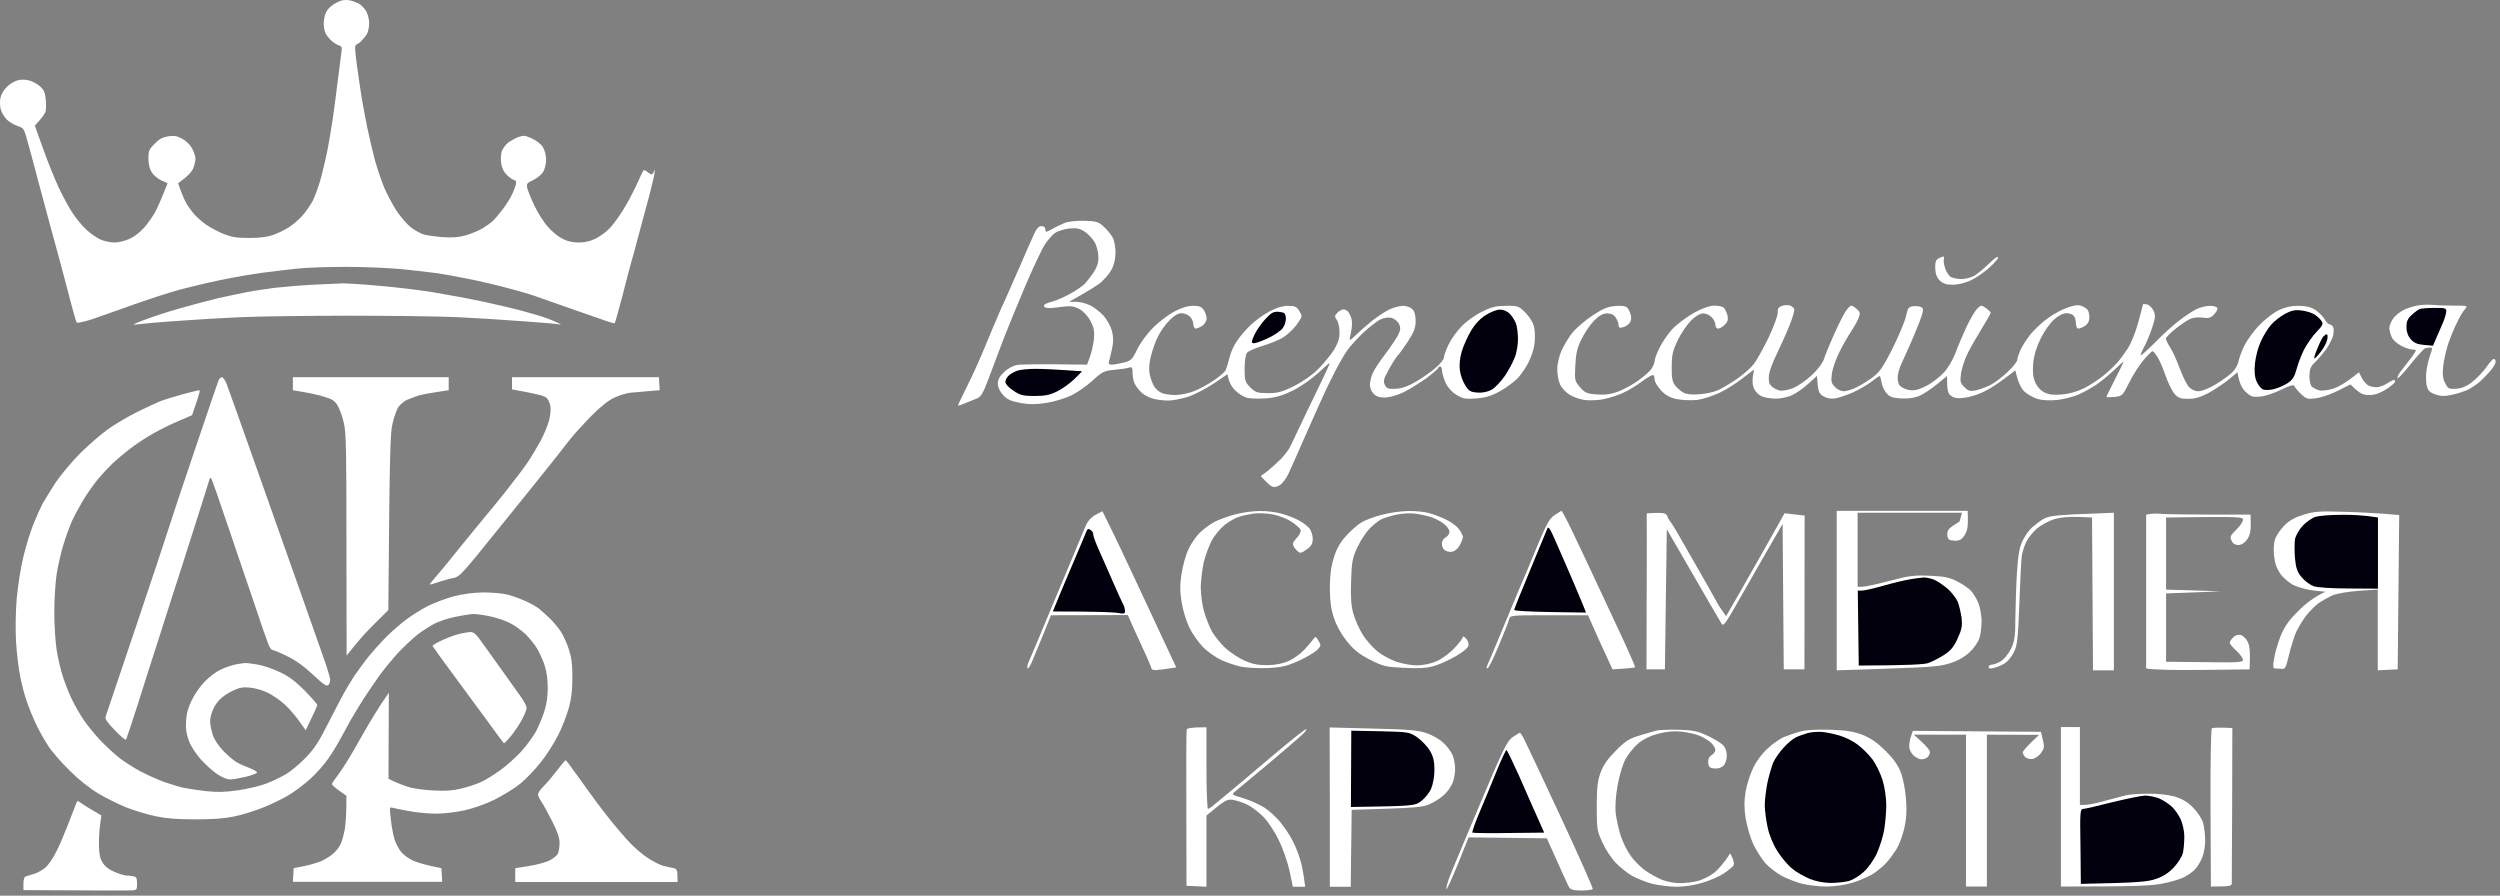 <svg width="321" height="115" viewBox="0 0 321 115" fill="none" xmlns="http://www.w3.org/2000/svg">
<rect x="0" y="0" width="321" height="115" fill="#808080" stroke="none"/>
<path fill-rule="evenodd" clip-rule="evenodd" d="M43.859 0.065C43.567 0.149 43.067 0.399 42.734 0.628C42.4 0.836 42.004 1.274 41.858 1.587C41.692 1.92 41.567 2.545 41.567 3.004C41.567 3.462 41.671 4.046 41.817 4.296C41.942 4.567 42.296 4.984 42.588 5.255C42.88 5.505 43.317 5.776 43.547 5.838C43.922 5.963 43.943 6.088 43.797 7.047C43.713 7.63 43.505 9.235 43.338 10.61C43.171 11.986 42.901 14.049 42.734 15.195C42.567 16.341 42.275 18.029 42.108 18.946C41.942 19.863 41.546 21.551 41.254 22.698C40.941 23.844 40.441 25.24 40.15 25.803C39.837 26.365 39.253 27.199 38.857 27.657C38.461 28.116 37.711 28.783 37.19 29.116C36.669 29.471 35.731 29.929 35.106 30.158C34.293 30.429 33.397 30.554 31.98 30.554C30.375 30.554 29.771 30.45 28.75 30.054C28.062 29.783 27.082 29.262 26.561 28.908C26.04 28.574 25.311 27.928 24.936 27.512C24.581 27.095 24.102 26.449 23.914 26.074C23.706 25.719 23.393 24.99 23.206 24.469L22.872 23.531C24.123 22.635 24.623 22.052 24.79 21.655C24.956 21.259 25.102 20.676 25.102 20.343C25.081 20.03 24.873 19.426 24.623 18.988C24.352 18.529 23.831 18.029 23.331 17.779C22.685 17.446 22.289 17.383 21.559 17.508C20.851 17.633 20.413 17.863 19.85 18.467C19.142 19.176 19.058 19.363 19.058 20.343C19.058 21.079 19.197 21.669 19.475 22.114C19.704 22.489 20.267 22.968 20.705 23.156L21.518 23.531C20.622 25.803 20.142 26.845 19.871 27.324C19.6 27.803 18.996 28.658 18.537 29.2C18.037 29.762 17.287 30.367 16.662 30.658C16.057 30.929 15.224 31.138 14.682 31.138C14.161 31.138 13.369 30.95 12.91 30.762C12.452 30.554 11.66 30.012 11.16 29.554C10.659 29.116 9.868 28.178 9.409 27.491C8.93 26.803 8.117 25.302 7.575 24.156C7.033 23.01 6.116 20.739 5.533 19.092L4.47 16.133C5.449 15.091 5.804 14.549 5.866 14.257C5.929 13.966 5.929 13.257 5.866 12.694C5.783 11.861 5.637 11.527 5.116 11.069C4.761 10.756 4.115 10.423 3.699 10.319C3.178 10.194 2.636 10.194 2.177 10.339C1.781 10.464 1.156 10.84 0.823 11.215C0.468 11.569 0.114 12.194 0.051 12.59C-0.032 12.986 -0.011 13.653 0.093 14.049C0.197 14.445 0.552 15.028 0.864 15.341C1.177 15.654 1.802 16.029 2.261 16.175C3.053 16.445 3.073 16.487 3.553 18.217C3.824 19.196 4.386 21.218 4.761 22.698C5.157 24.177 5.97 27.199 6.554 29.366C7.158 31.534 7.867 34.18 8.138 35.201C8.409 36.223 8.888 38.015 9.18 39.161C9.472 40.307 9.784 41.328 9.847 41.412C9.93 41.516 10.847 41.307 11.868 40.974C12.889 40.62 15.328 39.765 17.287 39.057C19.246 38.369 21.872 37.515 23.122 37.181C24.373 36.848 26.728 36.285 28.333 35.952C29.937 35.618 32.376 35.201 33.751 35.014C35.127 34.847 37.086 34.597 38.128 34.493C39.17 34.368 41.983 34.264 44.38 34.264C46.798 34.264 50.111 34.41 51.779 34.576C53.446 34.743 55.447 34.993 56.26 35.097C57.072 35.222 58.698 35.514 59.907 35.764C61.115 35.993 63.325 36.493 64.804 36.889C66.284 37.265 68.076 37.786 68.764 38.036C69.452 38.286 71.599 39.036 73.558 39.724C75.517 40.411 77.496 41.099 77.997 41.266C78.476 41.432 78.914 41.537 78.934 41.495C78.976 41.474 79.414 39.911 79.914 38.015C80.393 36.118 80.914 34.159 81.06 33.638C81.227 33.117 81.644 31.575 81.998 30.2C82.373 28.824 82.978 26.532 83.374 25.094C83.749 23.656 84.061 22.302 84.061 22.072C84.041 21.739 84.02 21.718 83.957 22.01C83.915 22.218 83.77 22.385 83.665 22.385C83.561 22.385 83.29 22.239 83.103 22.052C82.894 21.885 82.665 21.801 82.603 21.906C82.54 21.989 82.123 22.864 81.686 23.844C81.227 24.823 80.456 26.261 79.935 27.074C79.435 27.887 78.684 28.887 78.268 29.325C77.851 29.762 77.059 30.346 76.475 30.637C75.746 30.992 75.1 31.138 74.287 31.138C73.523 31.138 72.835 30.978 72.224 30.658C71.703 30.408 70.869 29.721 70.369 29.158C69.848 28.574 69.077 27.366 68.639 26.449C68.201 25.532 67.785 24.49 67.701 24.156C67.597 23.573 67.639 23.51 68.472 23.114C68.952 22.885 69.535 22.406 69.744 22.072C69.952 21.718 70.119 21.051 70.119 20.509C70.119 19.947 69.952 19.301 69.702 18.884C69.452 18.488 68.889 18.05 68.306 17.779C67.409 17.383 67.222 17.363 66.576 17.592C66.18 17.738 65.596 18.071 65.263 18.3C64.95 18.55 64.596 19.03 64.45 19.363C64.325 19.717 64.263 20.384 64.346 20.926C64.429 21.551 64.659 22.052 65.055 22.447C65.367 22.76 65.805 23.073 66.013 23.114C66.263 23.198 66.326 23.343 66.242 23.677C66.18 23.948 65.972 24.49 65.784 24.886C65.617 25.282 65.096 26.136 64.638 26.761C64.158 27.387 63.554 28.116 63.262 28.387C62.97 28.658 62.345 29.095 61.887 29.366C61.428 29.637 60.49 30.012 59.803 30.221C58.865 30.471 58.135 30.533 56.885 30.45C55.968 30.387 54.863 30.221 54.446 30.116C54.009 29.991 53.258 29.575 52.779 29.2C52.3 28.845 51.466 27.887 50.924 27.074C50.403 26.261 49.674 24.907 49.319 24.052C48.965 23.198 48.444 21.635 48.152 20.613C47.882 19.592 47.444 17.759 47.194 16.55C46.944 15.341 46.61 13.57 46.444 12.59C46.298 11.611 46.006 9.693 45.818 8.318C45.547 6.255 45.526 5.796 45.776 5.713C45.922 5.671 46.235 5.442 46.464 5.192C46.694 4.963 47.006 4.567 47.152 4.296C47.277 4.046 47.402 3.441 47.402 2.941C47.402 2.441 47.215 1.774 46.985 1.378C46.756 1.024 46.318 0.586 46.006 0.42C45.672 0.274 45.193 0.086 44.901 0.045C44.609 -0.018 44.151 -0.018 43.859 0.065ZM40.212 36.556C38.607 36.639 36.398 36.827 35.314 36.952C34.231 37.098 32.626 37.327 31.771 37.494C30.917 37.66 29.229 38.015 28.02 38.286C26.811 38.578 24.665 39.14 23.227 39.557C21.789 39.953 19.725 40.62 18.642 41.037C17.162 41.578 16.87 41.745 17.495 41.662C17.954 41.62 18.892 41.516 19.579 41.453C20.267 41.391 22.143 41.245 23.748 41.141C25.352 41.016 28.583 40.828 30.938 40.724C33.293 40.62 39.608 40.536 45.005 40.536C50.403 40.536 56.572 40.62 58.761 40.724C60.949 40.828 64.7 41.057 67.097 41.245C69.494 41.412 71.661 41.599 71.89 41.662C72.12 41.724 72.015 41.641 71.682 41.474C71.348 41.307 70.681 41.037 70.223 40.87C69.764 40.682 68.493 40.307 67.409 40.015C66.326 39.703 63.929 39.14 62.095 38.744C60.261 38.348 57.302 37.806 55.53 37.515C53.759 37.223 50.591 36.848 48.507 36.681C46.402 36.493 44.339 36.368 43.922 36.389C43.484 36.41 41.817 36.473 40.212 36.556ZM28.041 48.893C27.937 49.164 26.52 53.311 24.894 58.125C23.268 62.939 21.809 67.295 21.663 67.816C21.518 68.337 19.663 73.901 17.537 80.216C15.411 86.509 13.619 91.844 13.556 92.032C13.473 92.303 13.806 92.803 14.744 93.761C15.453 94.512 16.099 95.053 16.182 94.97C16.245 94.866 16.912 92.886 17.662 90.531C18.412 88.176 19.725 84.008 20.622 81.257C21.497 78.507 22.664 74.839 23.227 73.13C23.789 71.4 24.811 68.17 25.519 65.94C26.207 63.71 26.832 61.731 26.895 61.564C26.999 61.293 27.02 61.293 27.186 61.564C27.27 61.731 28.124 64.127 29.041 66.878C29.979 69.629 31.417 73.859 32.23 76.256C33.043 78.653 33.772 80.82 33.855 81.049C33.96 81.278 34.168 81.904 34.356 82.445C34.543 83.008 34.814 83.446 34.96 83.446C35.085 83.446 35.96 83.8 36.877 84.258C38.024 84.821 39.066 85.571 40.212 86.655C41.525 87.885 41.942 88.156 42.15 87.968C42.296 87.822 42.4 87.53 42.4 87.301C42.4 87.072 42.004 85.717 41.483 84.279C40.983 82.841 39.67 79.153 38.586 76.048C37.482 72.942 34.981 65.878 33.022 60.313C31.063 54.749 29.291 49.81 29.104 49.31C28.916 48.831 28.624 48.414 28.479 48.435C28.333 48.435 28.145 48.643 28.041 48.893ZM37.607 49.268V50.102C39.795 50.456 40.983 50.727 41.671 50.956C42.713 51.269 43.005 51.477 43.38 52.123C43.63 52.561 43.984 53.541 44.151 54.312C44.443 55.52 44.484 57.75 44.484 69.942L44.505 84.175C45.151 83.362 45.735 82.654 46.214 82.091C46.694 81.508 47.715 80.445 48.486 79.695L49.861 78.34C50.028 57.479 50.111 55.624 50.403 54.374C50.591 53.561 50.924 52.624 51.133 52.29C51.362 51.957 51.883 51.498 52.321 51.311C52.779 51.123 53.467 50.873 53.863 50.748C54.259 50.644 55.28 50.456 56.114 50.331L57.614 50.102V48.435H37.607V49.268ZM65.742 49.206V49.998C69.035 50.581 69.952 50.852 70.181 51.081C70.39 51.29 70.598 51.748 70.661 52.082C70.744 52.415 70.681 53.228 70.536 53.853C70.39 54.478 69.89 55.708 69.431 56.562C68.973 57.417 68.222 58.688 67.743 59.376C67.284 60.063 65.972 61.793 64.825 63.231C63.679 64.669 62.699 65.878 62.616 65.94C62.553 66.003 61.47 67.316 60.219 68.858C58.969 70.4 57.531 72.192 57.01 72.817C56.489 73.443 55.843 74.193 55.593 74.485C55.343 74.776 55.155 75.026 55.176 75.047C55.197 75.089 55.739 74.943 56.364 74.714C56.989 74.505 57.843 74.276 58.239 74.214C58.865 74.089 59.282 73.693 61.157 71.421C62.345 69.942 65.388 66.19 67.93 63.044C70.452 59.917 72.828 56.917 73.224 56.375C73.62 55.854 74.808 54.562 75.829 53.499C77.163 52.165 78.08 51.436 78.872 51.061C79.497 50.769 80.393 50.498 80.852 50.435C81.31 50.394 82.373 50.289 83.207 50.227L84.707 50.102L84.603 48.435H65.742V49.206ZM23.539 50.602C22.518 50.873 21.205 51.29 20.622 51.498C20.059 51.727 18.642 52.394 17.495 52.957C16.349 53.541 14.703 54.499 13.848 55.124C12.994 55.729 11.389 57.125 10.284 58.209C9.201 59.313 7.783 61.001 7.137 61.96C6.512 62.939 5.762 64.169 5.47 64.669C5.199 65.19 4.657 66.378 4.303 67.274C3.928 68.191 3.344 70.067 3.011 71.442C2.657 72.88 2.302 75.172 2.156 76.756C2.01 78.465 1.969 80.653 2.052 82.279C2.136 83.779 2.386 85.842 2.594 86.863C2.802 87.905 3.178 89.364 3.449 90.094C3.699 90.844 4.22 92.115 4.595 92.907C4.97 93.72 5.678 94.991 6.158 95.72C6.637 96.471 7.888 97.929 8.951 98.951C10.139 100.138 11.514 101.222 12.598 101.868C13.577 102.452 15.203 103.264 16.245 103.681C17.266 104.077 18.975 104.598 19.996 104.807C21.372 105.098 22.726 105.203 25.102 105.203C27.436 105.203 28.833 105.098 30.104 104.827C31.084 104.619 32.73 104.119 33.751 103.702C34.793 103.285 36.273 102.577 37.065 102.097C37.836 101.639 39.107 100.68 39.858 99.993C40.608 99.326 41.608 98.18 42.088 97.492C42.567 96.825 43.317 95.595 43.755 94.783C44.193 93.991 44.776 92.907 45.068 92.386C45.36 91.886 46.068 90.698 46.652 89.781C47.235 88.885 48.194 87.468 48.778 86.655C49.361 85.863 50.445 84.55 51.174 83.758C51.904 82.987 53.029 81.945 53.654 81.445C54.28 80.966 55.28 80.341 55.843 80.049C56.426 79.757 57.614 79.361 58.51 79.194C59.386 79.007 60.449 78.84 60.845 78.84C61.241 78.84 62.262 78.986 63.095 79.174C63.908 79.361 65.055 79.757 65.617 80.07C66.159 80.361 67.013 80.987 67.493 81.445C67.993 81.924 68.66 82.758 68.993 83.321C69.327 83.904 69.764 84.884 69.952 85.509C70.202 86.238 70.327 87.301 70.327 88.322C70.327 89.468 70.181 90.448 69.89 91.344C69.66 92.094 69.16 93.261 68.806 93.949C68.431 94.616 67.576 95.783 66.868 96.554C66.18 97.304 64.95 98.388 64.158 98.951C63.366 99.513 62.262 100.201 61.678 100.451C61.115 100.701 59.99 101.076 59.177 101.264C58.073 101.535 57.177 101.576 55.53 101.493C54.196 101.41 52.883 101.222 52.196 100.972C51.57 100.743 50.799 100.451 50.466 100.284L49.882 99.993L49.924 88.947C48.653 90.74 47.423 92.803 46.36 94.678C45.318 96.575 44.047 98.659 43.526 99.326C43.026 99.993 42.609 100.597 42.609 100.68C42.609 100.764 43.026 101.139 43.547 101.514L44.484 102.181C44.484 104.536 44.38 105.786 44.276 106.453C44.151 107.141 43.922 107.995 43.755 108.329C43.609 108.683 43.213 109.225 42.88 109.516C42.567 109.829 41.879 110.267 41.358 110.517C40.837 110.746 39.816 111.059 39.066 111.204L37.711 111.475L37.607 113.226H56.781L56.676 111.475C54.571 111.059 53.55 110.746 53.029 110.496C52.508 110.267 51.841 109.787 51.529 109.412C51.216 109.058 50.82 108.287 50.633 107.703C50.466 107.141 50.257 105.974 50.174 105.119C50.007 103.64 50.028 103.598 50.424 103.723C50.653 103.785 51.633 103.994 52.612 104.161C53.592 104.348 55.134 104.473 56.051 104.473C56.968 104.473 58.573 104.286 59.594 104.056C60.699 103.827 62.283 103.264 63.45 102.702C64.533 102.16 66.034 101.243 66.763 100.659C67.493 100.076 68.681 98.826 69.41 97.909C70.14 97.013 71.161 95.408 71.682 94.366C72.203 93.345 72.807 91.74 73.057 90.823C73.37 89.656 73.495 88.531 73.495 86.968C73.495 85.342 73.391 84.446 73.057 83.425C72.828 82.695 72.37 81.653 72.036 81.132C71.703 80.632 71.078 79.861 70.619 79.424C70.181 79.007 69.577 78.465 69.285 78.215C68.993 77.965 68.201 77.506 67.514 77.194C66.826 76.881 65.742 76.485 65.117 76.339C64.492 76.173 63.075 76.068 61.991 76.068C60.761 76.089 59.386 76.277 58.344 76.548C57.427 76.777 55.926 77.34 55.009 77.777C54.092 78.236 52.633 79.153 51.779 79.84C50.924 80.528 49.736 81.591 49.174 82.216C48.59 82.82 47.736 83.8 47.277 84.363C46.819 84.946 46.047 85.988 45.589 86.655C45.13 87.343 44.464 88.426 44.13 89.052C43.776 89.698 42.859 91.469 42.067 93.011C40.941 95.241 40.358 96.137 39.274 97.263C38.524 98.055 37.398 98.992 36.773 99.367C36.148 99.743 35.002 100.305 34.231 100.597C33.439 100.91 31.813 101.285 30.584 101.472C28.791 101.722 27.937 101.743 26.415 101.576C25.352 101.451 24.081 101.264 23.602 101.16C23.102 101.055 21.997 100.722 21.142 100.43C20.288 100.118 18.871 99.492 18.016 99.034C17.162 98.575 15.932 97.784 15.307 97.304C14.682 96.804 13.598 95.804 12.889 95.074C12.202 94.345 11.264 93.178 10.784 92.49C10.326 91.823 9.659 90.677 9.326 89.989C8.971 89.323 8.45 87.989 8.138 87.072C7.825 86.176 7.45 84.571 7.283 83.529C7.117 82.508 6.971 80.299 6.971 78.632C6.971 76.944 7.117 74.755 7.283 73.63C7.471 72.546 7.846 70.858 8.159 69.879C8.45 68.92 8.951 67.566 9.263 66.857C9.576 66.169 10.243 64.961 10.722 64.148C11.201 63.356 12.035 62.189 12.556 61.543C13.077 60.918 13.931 60.001 14.453 59.501C14.974 59.021 15.974 58.167 16.662 57.646C17.349 57.104 18.662 56.229 19.579 55.708C20.496 55.187 22.018 54.437 22.956 54.041L24.665 53.311C25.373 51.227 25.602 50.498 25.623 50.352C25.665 50.206 25.623 50.102 25.54 50.102C25.477 50.102 24.581 50.331 23.539 50.602ZM58.719 81.466C58.114 81.633 57.156 82.008 56.572 82.299C56.01 82.57 55.53 82.862 55.53 82.925C55.53 82.966 56.593 84.446 57.885 86.197C59.177 87.947 61.22 90.719 62.428 92.365C63.616 94.011 64.638 95.387 64.7 95.429C64.763 95.47 65.18 95.033 65.638 94.47C66.097 93.907 66.722 92.949 67.055 92.344C67.368 91.74 67.618 91.094 67.618 90.885C67.618 90.677 67.284 90.031 66.847 89.427C66.43 88.822 65.471 87.489 64.742 86.468C63.992 85.425 62.825 83.8 62.158 82.862C61.136 81.403 60.865 81.153 60.386 81.153C60.053 81.174 59.302 81.299 58.719 81.466ZM30.312 85.3C29.791 85.405 28.916 85.696 28.354 85.967C27.77 86.238 26.853 86.926 26.29 87.51C25.727 88.072 24.977 89.156 24.623 89.906C24.144 90.885 23.935 91.615 23.893 92.615C23.831 93.595 23.935 94.262 24.248 95.116C24.498 95.804 25.123 96.742 25.79 97.513C26.394 98.18 27.374 99.055 27.937 99.43C28.541 99.826 29.208 100.097 29.583 100.076C29.937 100.076 30.854 99.909 31.625 99.722C32.417 99.534 33.022 99.284 33.001 99.18C32.98 99.055 32.522 98.805 32.001 98.596C31.48 98.409 30.771 98.096 30.417 97.888C30.083 97.7 29.312 97.075 28.75 96.492C28.062 95.783 27.561 95.053 27.332 94.387C27.145 93.803 26.978 93.011 26.978 92.615C26.978 92.198 27.166 91.511 27.374 91.052C27.561 90.573 28.062 89.927 28.458 89.594C28.854 89.26 29.583 88.802 30.104 88.593C30.834 88.26 31.292 88.197 32.188 88.301C32.813 88.364 33.814 88.656 34.377 88.947C34.96 89.218 35.877 89.864 36.44 90.344C37.002 90.844 37.878 91.823 38.357 92.511L39.253 93.761C40.4 91.406 40.733 90.635 40.733 90.531C40.733 90.406 40.004 89.573 39.128 88.677C37.899 87.447 37.127 86.863 35.94 86.301C35.085 85.884 33.772 85.446 33.022 85.321C32.272 85.196 31.584 85.113 31.459 85.134C31.355 85.134 30.834 85.217 30.312 85.3ZM71.536 98.909C70.994 99.617 70.223 100.534 69.806 100.951C69.41 101.347 69.077 101.806 69.077 101.993C69.077 102.16 69.264 102.577 69.514 102.931C69.744 103.264 70.369 104.39 70.89 105.432C71.578 106.786 71.849 107.557 71.849 108.245C71.849 108.745 71.744 109.391 71.619 109.641C71.474 109.891 70.973 110.287 70.494 110.517C69.994 110.746 68.827 111.059 67.868 111.204L66.159 111.475V113.247H87C87 111.663 86.938 111.559 86.437 111.454C86.104 111.392 85.52 111.267 85.124 111.163C84.728 111.059 83.832 110.6 83.144 110.142C82.457 109.704 81.394 108.766 80.769 108.099C80.143 107.432 79.122 106.224 78.476 105.432C77.83 104.619 76.975 103.514 76.579 102.973C76.183 102.431 75.141 101.014 74.287 99.805C73.433 98.596 72.682 97.596 72.62 97.617C72.557 97.617 72.078 98.2 71.536 98.909ZM9.784 103.16C9.701 103.369 9.263 104.536 8.784 105.744C8.325 106.932 7.638 108.558 7.242 109.329C6.866 110.1 6.241 111.017 5.887 111.35C5.512 111.684 4.824 112.08 4.366 112.205C3.907 112.351 3.407 112.496 3.282 112.538C3.115 112.58 3.011 112.955 3.011 113.455V114.289C13.265 114.351 16.558 114.351 16.933 114.33C17.558 114.289 17.599 114.226 17.599 113.455C17.599 112.747 17.516 112.601 17.141 112.517C16.87 112.455 16.453 112.413 16.203 112.413C15.932 112.413 15.245 112.184 14.661 111.934C13.931 111.621 13.452 111.225 13.16 110.746C12.827 110.183 12.723 109.641 12.702 108.454C12.702 107.578 12.764 106.39 12.869 105.786L13.014 104.702C11.326 103.723 10.639 103.285 10.389 103.098C9.972 102.785 9.93 102.785 9.784 103.16Z" fill="white"></path>
<path d="M135.261 29.321C135.675 29.077 136.382 28.76 136.772 28.59C137.187 28.444 138.283 28.322 139.258 28.346C140.819 28.395 141.087 28.492 141.769 29.15C142.208 29.54 142.695 30.174 142.89 30.54C143.085 30.905 143.232 31.783 143.232 32.49C143.207 33.367 143.037 34.074 142.671 34.708C142.379 35.22 141.745 35.927 141.282 36.317C140.819 36.682 139.722 37.389 137.26 38.754H138.186C138.673 38.754 139.502 38.974 140.014 39.218C140.502 39.486 141.282 40.071 141.72 40.558C142.135 41.046 142.622 41.923 142.769 42.484C142.964 43.215 142.988 43.873 142.793 44.751C142.647 45.409 142.476 46.14 142.403 46.384C142.305 46.701 142.379 46.823 142.744 46.823C143.012 46.823 143.695 46.701 144.28 46.554C145.206 46.335 145.377 46.189 146.035 44.824C146.449 43.971 147.351 42.776 148.107 42.021C148.838 41.289 150.057 40.388 150.788 39.998C151.666 39.534 152.494 39.266 153.177 39.266C153.981 39.266 154.274 39.364 154.566 39.803C154.761 40.095 154.932 40.607 154.932 40.899C154.932 41.192 154.688 41.606 154.396 41.826C154.079 42.021 153.689 42.191 153.543 42.191C153.372 42.191 153.226 41.923 153.226 41.631C153.226 41.338 153.031 40.875 152.787 40.656C152.568 40.412 152.08 40.217 151.714 40.217C151.259 40.217 150.731 40.534 150.13 41.167C149.618 41.679 148.96 42.606 148.667 43.239C148.351 43.849 147.961 44.995 147.766 45.775C147.522 46.749 147.497 47.481 147.644 48.163C147.766 48.7 148.034 49.382 148.229 49.675C148.424 49.967 148.862 50.333 149.204 50.479C149.545 50.601 150.301 50.723 150.91 50.723C151.519 50.723 152.592 50.503 153.299 50.235C153.981 49.967 155.151 49.333 155.883 48.821C156.614 48.334 157.272 47.749 157.369 47.554C157.467 47.334 157.686 46.628 157.857 45.969C158.003 45.287 158.442 44.312 158.832 43.776C159.198 43.215 159.978 42.313 160.563 41.752C161.148 41.192 162.245 40.388 162.976 39.998C163.853 39.534 164.682 39.266 165.365 39.266C166.169 39.266 166.462 39.364 166.754 39.803C166.949 40.095 167.12 40.461 167.12 40.607C167.144 40.729 166.803 41.265 166.388 41.826C165.974 42.362 165.218 43.044 164.731 43.337C164.243 43.654 163.073 44.117 162.123 44.41C161.196 44.678 160.27 45.092 160.1 45.311C159.929 45.555 159.807 46.408 159.807 47.359C159.807 48.87 159.88 49.065 160.538 49.748C161.196 50.382 161.44 50.479 162.805 50.479C164.073 50.479 164.609 50.333 166.145 49.577C167.217 49.041 168.485 48.163 169.216 47.432C169.899 46.749 170.8 45.653 171.239 44.995C171.8 44.068 171.995 43.483 171.995 42.679C171.995 42.069 171.849 41.362 171.654 41.094C171.337 40.656 171.361 40.534 171.702 40.168C171.946 39.924 172.287 39.729 172.482 39.729C172.677 39.729 172.97 39.851 173.116 40.046C173.262 40.217 173.457 40.656 173.555 41.021C173.628 41.387 173.604 42.118 173.457 42.679C173.335 43.215 173.262 43.654 173.335 43.654C173.409 43.654 173.823 43.288 174.262 42.874C174.676 42.459 175.602 41.655 176.261 41.119C176.943 40.607 177.918 39.949 178.454 39.705C178.991 39.461 179.771 39.266 180.161 39.266C180.575 39.266 181.087 39.461 181.331 39.681C181.623 39.957 181.769 40.469 181.769 41.216C181.769 42.069 181.55 42.63 180.819 43.776C180.307 44.556 179.722 45.385 179.502 45.604C179.307 45.799 178.771 46.628 178.332 47.432C177.65 48.651 177.577 48.968 177.821 49.431C178.04 49.894 178.259 49.967 179.259 49.918C180.039 49.87 180.843 49.577 181.843 48.992C182.623 48.529 183.744 47.749 184.329 47.237C184.914 46.725 185.401 46.14 185.401 45.896C185.401 45.653 185.669 44.921 185.986 44.263C186.303 43.581 187.059 42.508 187.693 41.874C188.302 41.241 189.496 40.388 190.35 39.998C191.568 39.388 192.178 39.266 193.445 39.266C194.981 39.266 195.054 39.315 195.956 40.241C196.517 40.851 196.907 41.533 197.004 42.118C197.102 42.63 197.102 43.532 197.028 44.141C196.98 44.726 196.638 45.775 196.297 46.457C195.98 47.115 195.322 48.066 194.883 48.553C194.42 49.016 193.397 49.796 192.592 50.235C191.495 50.845 190.74 51.064 189.545 51.161C188.18 51.259 187.839 51.21 187.01 50.698C186.401 50.333 185.889 49.723 185.596 49.138C185.377 48.578 185.158 47.895 185.158 47.603C185.158 47.31 185.06 47.066 184.914 47.066C184.792 47.066 184.67 47.139 184.67 47.237C184.67 47.334 183.988 47.919 183.159 48.553C182.306 49.163 181.014 49.967 180.283 50.333C179.551 50.698 178.479 51.015 177.942 51.04C177.236 51.064 176.772 50.942 176.407 50.601C176.114 50.308 175.895 49.821 175.895 49.431C175.895 49.065 176.041 48.407 176.236 47.968C176.407 47.529 177.114 46.433 177.821 45.531C178.503 44.629 179.259 43.508 179.502 43.044C179.844 42.337 179.868 42.094 179.624 41.582C179.454 41.241 179.015 40.899 178.649 40.802C178.235 40.729 177.674 40.802 177.236 41.021C176.846 41.216 175.919 41.923 175.188 42.581C174.481 43.239 173.482 44.312 172.994 44.97C172.507 45.653 171.532 47.408 170.825 48.87C170.094 50.357 168.704 53.428 167.705 55.72C166.705 57.987 165.682 60.327 165.413 60.887C165.145 61.448 164.658 62.082 164.317 62.301C163.91 62.545 163.569 62.594 163.293 62.447C163.049 62.325 162.635 61.96 161.879 61.131L162.732 60.497C163.195 60.132 163.951 59.449 164.438 58.962C164.902 58.474 165.413 57.816 165.584 57.499C165.73 57.182 166.608 55.403 167.485 53.526C168.387 51.625 169.509 49.333 169.947 48.407C170.41 47.456 170.752 46.676 170.727 46.628C170.679 46.603 169.996 47.188 169.192 47.944C168.387 48.675 166.973 49.675 166.023 50.138C164.828 50.723 163.853 51.04 162.732 51.137C161.855 51.21 160.758 51.186 160.295 51.113C159.807 51.04 159.1 50.625 158.637 50.162C158.174 49.723 157.76 49.065 157.613 48.041L155.858 49.236C154.883 49.894 153.396 50.65 152.568 50.942C151.714 51.21 150.569 51.43 150.008 51.43C149.423 51.43 148.546 51.332 148.058 51.186C147.546 51.064 146.864 50.698 146.571 50.406C146.254 50.113 145.864 49.601 145.718 49.309C145.547 49.016 145.425 48.383 145.425 47.919C145.425 47.213 145.352 47.091 145.011 47.188C144.767 47.286 143.914 47.408 143.11 47.481C141.769 47.603 141.525 47.724 140.307 48.846C139.551 49.553 138.308 50.406 137.552 50.772C136.797 51.137 135.358 51.576 134.408 51.722C133.043 51.941 132.238 51.941 131.044 51.746C129.801 51.503 129.313 51.308 128.801 50.723C128.363 50.26 128.119 49.699 128.119 49.26C128.119 48.748 128.363 48.285 128.923 47.773C129.338 47.359 130.093 46.944 130.556 46.871C131.02 46.774 133.238 46.725 139.575 46.823L139.941 45.848C140.136 45.287 140.38 44.288 140.453 43.581C140.55 42.532 140.477 42.094 140.014 41.216C139.673 40.558 139.112 39.973 138.6 39.681C137.967 39.339 137.455 39.266 136.65 39.364L136.577 39.373C135.978 39.444 135.221 39.535 134.847 39.559C134.457 39.583 134.091 39.486 134.042 39.315C133.993 39.12 134.383 38.901 135.017 38.754C135.578 38.608 136.65 38.145 137.382 37.731C138.113 37.341 138.966 36.755 139.234 36.487C139.527 36.195 140.038 35.537 140.404 35.001C140.843 34.318 141.062 33.709 141.038 33.05C141.038 32.49 140.843 31.685 140.624 31.222C140.38 30.759 139.795 30.101 139.332 29.784C138.625 29.321 138.259 29.248 137.26 29.345C136.602 29.419 135.773 29.687 135.432 29.93C135.09 30.198 134.53 30.832 134.188 31.344C133.823 31.88 132.726 34.221 131.702 36.585C130.703 38.925 129.46 41.996 128.899 43.41C128.363 44.8 127.509 47.091 126.998 48.456C126.169 50.65 125.949 50.991 125.316 51.21C124.926 51.356 124.219 51.649 123.804 51.82C123.366 52.015 123 52.112 123 52.063C123 51.99 123.561 50.845 124.219 49.504C124.901 48.163 125.925 45.872 126.51 44.434C127.095 42.996 127.802 41.314 128.07 40.729C128.314 40.119 128.753 39.12 129.045 38.535C129.313 37.926 130.166 36 130.922 34.269C131.678 32.514 132.506 30.613 132.775 30.052C133.091 29.345 133.384 29.029 133.725 29.029C133.993 29.029 134.213 29.175 134.213 29.394C134.213 29.589 134.261 29.76 134.335 29.76C134.408 29.76 134.822 29.565 135.261 29.321Z" fill="white"></path>
<path d="M248.485 34.44C248.461 33.66 248.558 33.367 248.924 33.172C249.168 33.05 249.46 32.929 249.533 32.929C249.607 32.929 249.631 33.099 249.582 33.343C249.533 33.587 249.631 34.099 249.777 34.513C249.923 34.903 250.216 35.366 250.435 35.537C250.679 35.683 251.288 35.829 251.825 35.829C252.385 35.829 253.141 35.634 253.604 35.342C254.018 35.074 254.847 34.391 255.408 33.831C255.969 33.27 256.48 32.88 256.554 33.002C256.651 33.099 256.164 33.709 255.481 34.318C254.823 34.927 253.726 35.683 253.043 36C252.337 36.341 251.362 36.56 250.728 36.56C249.923 36.56 249.485 36.414 249.07 36.024C248.68 35.634 248.51 35.171 248.485 34.44Z" fill="white"></path>
<path d="M228.254 40.168C228.229 39.656 228.351 39.437 228.765 39.291C229.082 39.169 229.545 39.144 229.814 39.218C230.057 39.315 230.325 39.51 230.374 39.681C230.447 39.851 230.179 40.778 229.789 41.752C229.399 42.727 228.668 44.336 228.18 45.36C227.669 46.359 227.205 47.603 227.132 48.163C227.059 48.846 227.132 49.26 227.425 49.553C227.644 49.797 228.107 50.04 228.497 50.138C228.887 50.211 229.594 50.089 230.252 49.821C230.862 49.577 231.934 48.821 232.641 48.163C233.397 47.456 234.055 46.579 234.201 46.091C234.347 45.604 234.908 44.239 235.444 43.044C235.981 41.826 236.663 40.485 236.931 40.046C237.224 39.608 237.565 39.266 237.687 39.242C237.833 39.242 238.15 39.437 238.418 39.681C238.857 40.071 238.881 40.217 238.638 40.851C238.491 41.241 238.053 41.996 237.687 42.557C237.321 43.093 236.663 44.239 236.224 45.116C235.786 45.969 235.322 47.237 235.225 47.919C235.079 48.968 235.127 49.187 235.591 49.675C235.859 49.967 236.371 50.235 236.712 50.235C237.053 50.235 237.736 50.04 238.248 49.796C238.735 49.577 239.686 48.992 240.344 48.529C241.343 47.798 241.733 47.237 243.001 44.751C243.805 43.117 244.585 41.265 244.731 40.607C244.975 39.486 245.073 39.364 245.731 39.315C246.145 39.266 246.608 39.364 246.779 39.486C246.998 39.681 246.95 40.071 246.486 41.265C246.17 42.094 245.609 43.459 245.243 44.263C244.878 45.043 244.366 46.189 244.122 46.749C243.854 47.31 243.659 48.09 243.659 48.456C243.659 48.821 243.756 49.26 243.854 49.407C243.951 49.577 244.317 49.821 244.707 49.967C245.073 50.113 245.658 50.162 246.048 50.065C246.413 49.992 247.145 49.675 247.681 49.358C248.217 49.041 249.07 48.383 249.558 47.871C250.094 47.31 250.703 46.286 251.069 45.36C251.386 44.483 252.044 42.947 252.507 41.947C252.995 40.924 253.604 39.9 253.872 39.632C254.36 39.144 254.408 39.144 254.993 39.559C255.335 39.803 255.603 40.071 255.603 40.168C255.603 40.266 255.091 41.167 254.457 42.191C253.848 43.191 253.019 44.605 252.653 45.36C252.288 46.091 251.898 47.237 251.8 47.919C251.654 48.992 251.703 49.187 252.215 49.699C252.702 50.187 252.946 50.26 253.653 50.138C254.116 50.04 254.993 49.723 255.579 49.431C256.139 49.138 257.163 48.358 257.821 47.724C258.479 47.091 259.015 46.408 259.015 46.213C259.015 45.994 259.21 45.433 259.43 44.921C259.674 44.41 260.234 43.532 260.722 42.922C261.185 42.337 262.184 41.411 262.916 40.875C263.647 40.339 264.817 39.705 265.475 39.486C266.377 39.169 266.864 39.12 267.303 39.291C267.644 39.437 267.986 39.656 268.083 39.827C268.181 39.973 268.278 40.412 268.278 40.778C268.278 41.216 268.083 41.582 267.742 41.826C267.425 42.021 267.035 42.191 266.864 42.191C266.694 42.191 266.548 41.899 266.548 41.509C266.548 41.143 266.426 40.704 266.255 40.534C266.084 40.339 265.67 40.217 265.304 40.217C264.89 40.217 264.256 40.558 263.72 41.046C263.208 41.509 262.428 42.606 262.014 43.483C261.477 44.556 261.161 45.628 261.063 46.628C260.966 47.749 261.039 48.407 261.307 49.065C261.551 49.626 261.989 50.138 262.501 50.382C263.062 50.674 263.671 50.747 264.744 50.65C265.646 50.577 266.718 50.284 267.547 49.87C268.278 49.504 269.375 48.797 269.984 48.31C270.594 47.822 271.374 47.091 271.74 46.701C272.13 46.286 272.763 45.409 273.202 44.751C273.665 44.019 274.226 42.606 274.567 41.338C274.884 40.119 275.152 39.096 275.176 39.047C275.201 39.023 275.445 39.047 275.713 39.096C275.981 39.169 276.346 39.534 276.517 39.9C276.785 40.509 276.761 40.802 276.298 42.191C276.005 43.044 275.566 44.117 275.298 44.556C275.055 44.995 274.86 45.458 274.86 45.604C274.86 45.726 275.664 45.019 276.639 44.044C277.59 43.044 279.003 41.777 279.735 41.216C280.466 40.631 281.49 39.973 282.002 39.705C282.489 39.461 283.293 39.266 283.757 39.266C284.22 39.266 284.659 39.388 284.707 39.559C284.756 39.729 284.561 40.095 284.269 40.388C283.854 40.826 283.562 40.899 282.782 40.778C282.148 40.704 281.538 40.778 281.075 41.021C280.685 41.216 279.857 41.801 279.247 42.289C278.638 42.801 278.126 43.313 278.102 43.434C278.053 43.532 278.297 44.044 278.613 44.556C278.955 45.068 279.515 46.286 279.881 47.31C280.247 48.309 280.783 49.382 281.051 49.675C281.368 50.016 281.855 50.235 282.294 50.235C282.708 50.235 283.684 49.845 284.488 49.358C285.292 48.87 286.243 48.188 286.609 47.822C286.974 47.481 287.34 46.847 287.413 46.457C287.486 46.043 287.803 45.141 288.144 44.434C288.485 43.727 289.339 42.557 290.046 41.801C290.728 41.07 291.874 40.193 292.532 39.851C293.361 39.461 294.165 39.266 295.091 39.266C296.018 39.266 296.676 39.413 297.236 39.754C297.651 40.022 298.211 40.558 298.455 40.948C298.674 41.362 299.016 41.679 299.186 41.679C299.333 41.679 299.528 41.85 299.601 42.069C299.674 42.264 299.649 42.727 299.576 43.093C299.479 43.459 299.113 44.19 298.748 44.751C298.358 45.287 297.724 46.043 297.309 46.457C296.676 47.042 296.554 47.359 296.529 48.285C296.529 48.87 296.676 49.504 296.846 49.65C297.017 49.821 297.431 50.016 297.773 50.113C298.114 50.211 298.894 50.113 299.601 49.894C300.283 49.675 301.283 49.114 302.891 47.798L303.257 48.529C303.452 48.919 303.842 49.358 304.11 49.504C304.378 49.626 304.841 49.723 305.158 49.723C305.451 49.723 306.06 49.504 306.499 49.236C306.913 48.968 307.328 48.773 307.401 48.773C307.474 48.773 307.523 48.87 307.523 49.016C307.523 49.138 307.011 49.577 306.377 49.992C305.548 50.503 304.915 50.723 304.183 50.723C303.379 50.723 302.989 50.552 301.795 49.358L300.21 50.162C299.333 50.601 298.089 51.04 297.407 51.137C296.286 51.283 296.139 51.235 295.433 50.577C295.018 50.187 294.652 49.723 294.579 49.553C294.506 49.358 293.994 49.504 292.897 50.04C292.02 50.479 290.826 50.869 290.216 50.918C289.266 51.015 289.022 50.942 288.364 50.333C287.876 49.87 287.535 49.285 287.291 47.798L286.145 48.748C285.487 49.26 284.342 50.04 283.586 50.455C282.538 50.991 281.855 51.21 280.953 51.21C279.93 51.21 279.662 51.088 279.174 50.528C278.882 50.162 278.37 49.138 278.077 48.285C277.785 47.408 277.321 46.335 277.053 45.896C276.785 45.458 276.493 45.092 276.395 45.092C276.273 45.092 275.761 45.604 275.225 46.238C274.689 46.871 273.86 48.163 273.397 49.114C272.568 50.772 272.52 50.845 271.52 50.967C270.935 51.015 270.472 51.015 270.472 50.967C270.472 50.893 270.959 49.87 271.569 48.7C272.178 47.529 272.666 46.506 272.666 46.457C272.666 46.384 272.154 46.823 271.52 47.456C270.862 48.066 269.863 48.919 269.253 49.333C268.644 49.748 267.62 50.333 266.938 50.625C266.279 50.942 265.012 51.259 264.134 51.356C263.111 51.454 262.209 51.405 261.575 51.21C261.039 51.04 260.283 50.601 259.917 50.26C259.527 49.87 259.137 49.187 258.772 47.554L257.382 48.602C256.602 49.211 255.432 49.967 254.75 50.284C254.092 50.625 252.995 50.967 252.312 51.064C251.386 51.186 250.947 51.137 250.557 50.845C250.118 50.552 249.997 50.235 249.997 48.285L248.656 49.382C247.925 49.967 246.901 50.65 246.413 50.845C245.828 51.088 244.975 51.21 244.098 51.161C243.001 51.088 242.635 50.967 242.221 50.479C241.928 50.138 241.636 49.504 241.587 49.065C241.514 48.626 241.416 48.285 241.343 48.285C241.27 48.285 240.807 48.602 240.319 48.992C239.808 49.382 238.735 50.016 237.931 50.382C237.126 50.723 236.078 51.088 235.615 51.161C235.054 51.235 234.542 51.137 234.104 50.869C233.543 50.528 233.421 50.284 233.299 48.261L232.202 49.26C231.593 49.821 230.667 50.479 230.13 50.723C229.594 50.991 228.644 51.186 228.01 51.186C227.352 51.186 226.523 51.04 226.108 50.845C225.67 50.601 225.28 50.162 225.133 49.675C224.987 49.236 224.963 48.553 225.231 47.432L223.768 48.553C222.988 49.187 221.623 50.04 220.746 50.455C219.868 50.869 218.552 51.283 217.821 51.356C217.09 51.43 215.944 51.381 215.261 51.235C214.384 51.04 213.823 50.723 213.263 50.113C212.824 49.626 212.458 49.041 212.458 48.773C212.458 48.48 212.385 48.212 212.288 48.163C212.166 48.09 211.556 48.456 210.874 48.943C210.216 49.455 209.119 50.113 208.436 50.43C207.778 50.747 206.608 51.113 205.877 51.259C205.146 51.405 204.049 51.43 203.439 51.356C202.83 51.259 201.977 50.967 201.562 50.698C201.124 50.43 200.563 49.87 200.344 49.431C200.124 48.992 199.954 48.114 199.954 47.432C199.954 46.725 200.197 45.677 200.514 44.995C200.807 44.312 201.44 43.288 201.928 42.679C202.415 42.094 203.586 41.094 204.512 40.485C205.852 39.608 206.462 39.364 207.437 39.291C208.29 39.218 208.778 39.315 208.973 39.534C209.119 39.705 209.314 40.144 209.411 40.485C209.484 40.826 209.436 41.241 209.241 41.484C209.07 41.704 208.68 41.947 208.387 42.021C207.949 42.142 207.827 42.069 207.827 41.752C207.827 41.509 207.656 41.07 207.461 40.778C207.217 40.42 206.852 40.241 206.364 40.241C205.852 40.241 205.365 40.485 204.707 41.143C204.195 41.655 203.464 42.727 203.074 43.532C202.513 44.653 202.342 45.409 202.269 46.944C202.172 48.797 202.196 48.919 202.854 49.699C203.488 50.43 203.732 50.552 205.024 50.65C206.121 50.723 206.827 50.625 207.827 50.26C208.558 49.967 209.777 49.309 210.508 48.748C211.239 48.212 211.995 47.529 212.141 47.213C212.312 46.92 212.458 46.53 212.458 46.335C212.458 46.116 212.726 45.385 213.068 44.678C213.409 43.971 214.14 42.898 214.725 42.264C215.286 41.655 216.529 40.729 217.455 40.193C218.601 39.559 219.478 39.266 220.136 39.242C220.673 39.242 221.233 39.364 221.38 39.559C221.526 39.729 221.721 40.168 221.818 40.534C221.916 41.021 221.843 41.338 221.453 41.704C221.185 41.972 220.795 42.191 220.6 42.191C220.405 42.191 220.258 41.972 220.258 41.704C220.258 41.411 220.039 40.997 219.771 40.729C219.503 40.436 219.015 40.241 218.674 40.241C218.308 40.241 217.723 40.583 217.138 41.143C216.626 41.655 215.871 42.776 215.432 43.654C214.798 44.97 214.652 45.531 214.652 47.066C214.628 48.505 214.725 49.016 215.091 49.504C215.335 49.821 215.822 50.235 216.139 50.406C216.505 50.625 217.285 50.698 218.186 50.625C218.991 50.577 220.088 50.333 220.624 50.089C221.16 49.845 222.257 49.187 223.062 48.626C223.866 48.066 224.817 47.237 225.158 46.774C225.523 46.335 226.377 44.8 227.059 43.41C227.742 41.947 228.278 40.534 228.254 40.168Z" fill="white"></path>
<path d="M308.571 39.827C308.985 39.608 309.79 39.339 310.326 39.242C310.862 39.12 311.788 39.096 312.398 39.144C313.007 39.218 314.275 39.242 315.201 39.242C316.834 39.242 316.883 39.266 316.517 39.681C316.298 39.9 315.835 40.656 315.518 41.338C315.177 41.996 314.665 43.239 314.372 44.068C314.104 44.897 313.787 46.213 313.714 46.993C313.592 48.041 313.641 48.602 313.958 49.187C314.324 49.918 314.421 49.967 315.396 49.918C316.127 49.845 316.737 49.602 317.492 48.992C318.077 48.529 318.882 47.676 319.272 47.115C319.637 46.554 320.076 46.091 320.198 46.091C320.344 46.091 320.442 46.238 320.442 46.457C320.442 46.652 320.149 47.164 319.784 47.603C319.394 48.041 318.833 48.626 318.492 48.943C318.151 49.26 317.492 49.699 317.029 49.967C316.566 50.211 315.591 50.528 314.909 50.674C313.909 50.893 313.422 50.893 312.715 50.65C312.057 50.43 311.764 50.162 311.618 49.626C311.496 49.211 311.472 48.358 311.545 47.724C311.618 47.091 311.837 46.14 312.032 45.604C312.349 44.726 312.349 44.629 312.032 44.629C311.837 44.629 311.52 44.678 311.374 44.726C311.203 44.8 310.35 45.726 309.473 46.823C308.595 47.919 307.864 48.7 307.84 48.553C307.791 48.383 308.059 47.895 308.449 47.432C308.815 46.969 309.351 46.262 309.668 45.848C309.96 45.433 310.204 45.043 310.204 44.995C310.204 44.921 309.985 44.873 309.717 44.873C309.448 44.873 308.815 44.653 308.327 44.41C307.815 44.141 307.255 43.654 307.108 43.313C306.938 42.947 306.792 42.411 306.792 42.118C306.792 41.826 307.011 41.265 307.279 40.899C307.547 40.534 308.132 40.046 308.571 39.827Z" fill="white"></path>
<path d="M139.429 67.469C139.673 66.884 140.136 66.396 140.672 66.104L141.55 65.641L142.403 67.371C142.89 68.346 143.524 69.662 143.841 70.345C144.158 71.003 145.913 74.733 151.032 85.702L150.008 85.848C149.423 85.945 148.716 86.019 148.424 86.043C148.107 86.043 147.863 85.97 147.863 85.872C147.863 85.775 147.351 84.532 146.693 83.142C146.035 81.728 145.352 80.217 144.816 78.974L134.944 78.998L133.896 81.606C133.311 83.045 132.677 84.58 132.482 85.019C132.287 85.458 132.068 85.823 131.97 85.823C131.848 85.823 131.897 85.507 132.019 85.141C132.165 84.775 132.385 84.263 132.506 83.995C132.628 83.703 132.994 82.825 133.335 82.045C133.676 81.241 134.53 79.145 135.261 77.414C135.992 75.659 137.138 72.929 137.82 71.32C138.478 69.687 139.21 67.981 139.429 67.469L139.429 67.469Z" fill="white"></path>
<path d="M155.956 67.006C156.516 66.713 157.711 66.274 158.564 66.055C159.441 65.811 160.88 65.616 161.733 65.616C162.61 65.592 163.927 65.762 164.658 65.982C165.413 66.201 166.388 66.591 166.852 66.859C167.339 67.127 167.9 67.566 168.143 67.859C168.363 68.151 168.558 68.761 168.558 69.175C168.558 69.76 168.387 70.101 167.9 70.467C167.534 70.735 167.12 70.979 166.973 70.979C166.852 70.979 166.535 70.735 166.315 70.467C166.072 70.199 165.95 69.833 166.047 69.662C166.12 69.516 166.413 69.151 166.657 68.882C166.9 68.614 167.047 68.224 166.998 68.029C166.925 67.834 166.388 67.371 165.828 66.981C165.267 66.616 164.195 66.201 163.439 66.055C162.708 65.909 161.611 65.86 161.001 65.933C160.416 66.031 159.539 66.201 159.051 66.372C158.588 66.518 157.76 66.981 157.223 67.42C156.687 67.859 155.956 68.736 155.59 69.394C155.249 70.052 154.786 71.296 154.566 72.173C154.371 73.051 154.201 74.465 154.176 75.342C154.176 76.219 154.347 77.585 154.566 78.389C154.786 79.193 155.249 80.388 155.59 81.046C155.956 81.68 156.76 82.679 157.345 83.215C157.955 83.776 159.051 84.483 159.783 84.824C160.782 85.263 161.538 85.409 162.708 85.409C163.78 85.385 164.682 85.214 165.462 84.873C166.096 84.58 166.998 83.947 167.461 83.435C167.924 82.947 168.436 82.338 168.607 82.094C168.924 81.68 168.948 81.68 169.289 82.265C169.63 82.825 169.63 82.923 169.167 83.41C168.899 83.703 167.875 84.337 166.852 84.8C165.316 85.507 164.682 85.677 162.83 85.775C161.635 85.823 160.075 85.75 159.368 85.604C158.661 85.458 157.516 85.068 156.809 84.751C156.102 84.41 155.054 83.678 154.469 83.093C153.908 82.508 153.104 81.387 152.714 80.583C152.324 79.778 151.861 78.291 151.714 77.292C151.495 75.878 151.495 75.049 151.714 73.636C151.885 72.636 152.251 71.247 152.568 70.589C152.86 69.906 153.518 68.956 154.006 68.444C154.518 67.956 155.371 67.298 155.956 67.006Z" fill="white"></path>
<path d="M174.725 67.127C175.212 66.811 176.431 66.347 177.406 66.104C178.381 65.836 179.941 65.616 180.868 65.616C181.818 65.592 183.086 65.738 183.671 65.933C184.28 66.104 185.231 66.494 185.816 66.786C186.376 67.054 187.083 67.591 187.351 67.956C187.62 68.346 187.839 68.785 187.839 68.931C187.839 69.102 187.668 69.565 187.449 69.979C187.23 70.418 186.84 70.759 186.474 70.832C186.157 70.906 185.694 70.808 185.499 70.638C185.279 70.491 185.133 70.101 185.133 69.784C185.133 69.492 185.353 69.126 185.621 69.004C185.889 68.858 186.108 68.541 186.108 68.273C186.108 68.005 185.767 67.517 185.328 67.201C184.889 66.884 184.158 66.518 183.671 66.372C183.208 66.226 182.33 66.031 181.745 65.957C181.136 65.86 180.039 65.933 179.307 66.079C178.552 66.25 177.674 66.518 177.333 66.689C177.016 66.859 176.358 67.371 175.895 67.834C175.456 68.273 174.725 69.346 174.31 70.223C173.652 71.637 173.555 72.1 173.482 74.611C173.409 76.683 173.482 77.78 173.774 78.803C173.994 79.583 174.53 80.778 174.969 81.485C175.407 82.192 176.261 83.142 176.846 83.63C177.455 84.117 178.552 84.702 179.283 84.97C180.039 85.214 181.233 85.433 181.964 85.433C182.818 85.409 183.768 85.214 184.524 84.873C185.206 84.556 186.23 83.8 186.791 83.167C187.376 82.557 187.839 81.923 187.815 81.802C187.815 81.655 187.985 81.728 188.18 81.923C188.4 82.118 188.57 82.508 188.57 82.776C188.57 83.118 188.083 83.557 187.035 84.19C186.206 84.678 184.914 85.287 184.158 85.507C183.159 85.799 182.208 85.848 180.258 85.75C177.894 85.629 177.577 85.555 175.895 84.702C174.481 83.971 173.799 83.41 172.897 82.289C172.19 81.387 171.556 80.242 171.264 79.291C170.898 78.218 170.752 77.097 170.752 75.513C170.752 73.977 170.898 72.783 171.239 71.686C171.556 70.589 172.019 69.736 172.75 68.907C173.335 68.249 174.213 67.444 174.725 67.127Z" fill="white"></path>
<path d="M197.54 69.736C198.564 67.298 198.979 66.567 199.588 66.152C200.027 65.86 200.441 65.616 200.49 65.592C200.563 65.592 201.124 66.64 201.757 67.956C202.391 69.272 203.415 71.442 204.049 72.783C204.682 74.123 205.682 76.268 206.267 77.536C206.876 78.803 207.949 81.143 208.68 82.703C209.411 84.288 209.972 85.629 209.948 85.677C209.899 85.726 209.241 85.823 207.047 85.945L206.023 83.727C205.462 82.508 204.756 80.948 203.902 78.998H198.905C193.933 78.998 193.908 78.998 193.762 79.535C193.689 79.852 193.08 81.387 192.422 82.947C191.763 84.532 191.13 85.823 190.983 85.823C190.837 85.823 190.837 85.677 190.983 85.385C191.105 85.165 191.715 83.703 192.348 82.167C192.982 80.632 194.128 77.877 194.883 76.073C195.663 74.269 196.858 71.418 197.54 69.736Z" fill="white"></path>
<path d="M235.834 86.067V75.829V65.592H252.653L252.678 66.859C252.678 67.786 252.532 68.346 252.19 68.809C251.8 69.346 251.508 69.468 250.898 69.419C250.216 69.37 250.094 69.272 250.045 68.688C249.997 68.176 250.167 67.907 250.777 67.493L250.777 67.493C251.216 67.201 251.581 66.957 251.605 66.957C251.605 66.933 251.703 66.689 251.922 65.835H238.516V75.342H239.125C239.466 75.342 241.026 75.001 242.611 74.586C245.097 73.928 245.78 73.831 247.778 73.928C249.68 74.001 250.338 74.148 251.313 74.659C251.995 75.001 252.775 75.537 253.068 75.854C253.36 76.171 253.799 76.878 254.018 77.414C254.238 77.95 254.433 78.998 254.433 79.73C254.433 80.461 254.311 81.46 254.165 81.923C254.018 82.386 253.482 83.191 252.97 83.678C252.41 84.239 251.483 84.8 250.582 85.092C249.338 85.531 248.266 85.653 243.147 85.823C239.881 85.945 236.882 86.043 235.834 86.067Z" fill="white"></path>
<path d="M293.312 67.469C293.97 66.811 294.677 66.421 295.798 66.079C297.163 65.665 297.919 65.616 300.917 65.714C302.867 65.762 305.28 65.884 308.059 66.128L307.864 85.945L305.305 86.067V75.708L302.94 75.854C301.624 75.951 300.113 76.195 299.576 76.415C299.04 76.634 298.236 77.097 297.748 77.414C297.285 77.731 296.505 78.535 296.018 79.169C295.554 79.803 294.945 80.826 294.701 81.436C294.482 82.045 294.092 83.288 293.872 84.239C293.507 85.75 293.409 85.945 292.946 85.872C292.629 85.848 292.264 85.823 292.093 85.823C291.849 85.823 291.825 85.507 291.996 84.556C292.093 83.849 292.483 82.557 292.824 81.68C293.312 80.485 293.848 79.681 295.067 78.487C295.944 77.585 297.09 76.658 298.601 75.976L297.139 75.829C296.334 75.756 295.189 75.439 294.579 75.171C293.97 74.879 293.19 74.221 292.824 73.709C292.361 73.075 292.093 72.344 291.996 71.442C291.898 70.662 291.947 69.736 292.117 69.248C292.264 68.785 292.8 67.981 293.312 67.469Z" fill="white"></path>
<path d="M211.434 75.951C211.459 70.442 211.459 65.933 211.434 65.933C211.41 65.909 211.971 65.884 212.653 65.86C213.653 65.836 213.945 65.933 214.067 66.25C214.14 66.494 214.359 66.859 214.53 67.054C214.676 67.249 215.091 67.907 215.432 68.517C215.773 69.126 216.968 71.198 218.089 73.148C219.21 75.098 220.258 76.975 220.429 77.292C220.6 77.633 220.941 78.17 221.623 79.12L223.598 75.708C224.67 73.831 226.352 70.857 227.327 69.126C228.302 67.371 229.107 65.933 229.131 65.909C229.131 65.909 229.716 65.957 231.715 66.201L231.69 85.945H229.034L228.887 67.274L226.596 71.247C225.328 73.441 223.647 76.415 222.818 77.853C221.697 79.852 221.282 80.412 221.087 80.144C220.965 79.949 219.308 77.146 214.018 67.956L213.774 85.945H211.41L211.434 75.951Z" fill="white"></path>
<path d="M262.282 66.689C262.867 66.323 263.671 66.177 266.06 66.055C267.742 65.982 269.643 65.909 271.423 65.835V86.067H268.741L268.619 66.445L266.791 66.372C265.694 66.323 264.5 66.445 263.744 66.664C263.086 66.884 262.111 67.396 261.575 67.834C261.063 68.273 260.429 69.053 260.185 69.541C259.942 70.052 259.674 70.881 259.6 71.369C259.527 71.881 259.381 74.659 259.284 77.536C259.113 82.07 259.015 82.898 258.577 83.752C258.309 84.288 257.797 84.922 257.455 85.141C257.09 85.385 256.48 85.653 256.066 85.75C255.554 85.897 255.335 85.848 255.335 85.629C255.335 85.482 255.53 85.336 255.774 85.336C255.993 85.336 256.529 85.141 256.919 84.897C257.334 84.653 257.894 83.947 258.211 83.313C258.674 82.338 258.772 81.728 258.772 79.413C258.796 77.926 258.869 75.318 258.967 73.636C259.113 71.32 259.284 70.321 259.674 69.492C259.942 68.882 260.502 68.103 260.868 67.761C261.258 67.42 261.892 66.933 262.282 66.689Z" fill="white"></path>
<path d="M275.566 66.079L276.127 65.982C276.42 65.933 277.053 65.933 277.516 65.982C278.004 66.031 280.758 66.079 288.973 66.079L288.997 67.347C288.997 68.273 288.851 68.834 288.51 69.297C288.193 69.736 287.779 69.979 287.389 69.979C286.999 69.979 286.682 69.784 286.535 69.419C286.292 68.956 286.365 68.761 287.12 68.029C287.608 67.566 287.998 66.981 287.998 66.737C287.998 66.347 287.632 66.323 278.126 66.445V75.708L285.195 75.927L278.126 76.195V84.97L283.074 85.019C287.315 85.092 287.998 85.043 287.998 84.727C287.998 84.532 287.632 83.995 287.145 83.557C286.682 83.142 286.292 82.655 286.292 82.533C286.292 82.386 286.487 82.094 286.73 81.85C286.999 81.558 287.34 81.46 287.705 81.533C287.998 81.606 288.412 81.996 288.607 82.411C288.851 82.874 288.949 83.678 288.851 85.945L282.757 86.019C279.418 86.043 276.42 86.019 275.566 85.823V66.079Z" fill="white"></path>
<path d="M152.324 103.861C152.299 98.426 152.324 93.843 152.373 93.672C152.446 93.502 152.933 93.38 154.908 93.38V98.621C154.908 101.497 155.005 103.861 155.103 103.861C155.2 103.861 155.566 103.618 155.931 103.301C156.297 103.008 157.443 102.058 158.491 101.18C159.539 100.303 160.685 99.352 161.001 99.059C161.343 98.767 162.927 97.426 164.536 96.086C166.145 94.745 167.583 93.624 167.705 93.624C167.851 93.624 167.583 93.989 167.095 94.428C166.632 94.867 164.609 96.597 162.635 98.255C160.636 99.937 158.783 101.473 158.54 101.668C158.101 102.009 158.15 102.058 159.588 102.472C160.441 102.716 161.684 103.276 162.342 103.691C163 104.13 163.975 105.007 164.487 105.69C165.023 106.348 165.706 107.396 165.998 108.005C166.315 108.615 166.73 109.638 166.925 110.321C167.144 110.979 167.363 112.052 167.583 113.855H165.998L165.584 111.857C165.34 110.735 164.731 108.956 164.195 107.883C163.683 106.786 162.781 105.446 162.196 104.861C161.611 104.276 160.709 103.593 160.221 103.35C159.71 103.081 158.881 102.813 158.393 102.716C157.565 102.569 157.369 102.667 154.908 104.715V113.855L152.348 113.733L152.324 103.861Z" fill="white"></path>
<path d="M170.752 113.855V103.618L170.727 93.404L176.285 93.55C180.868 93.648 182.086 93.77 183.183 94.136C183.939 94.404 184.914 94.964 185.353 95.403C185.816 95.817 186.328 96.549 186.523 96.963C186.693 97.402 186.84 98.206 186.84 98.743C186.84 99.279 186.693 100.083 186.523 100.498C186.352 100.936 185.889 101.619 185.499 101.984C185.109 102.374 184.28 102.935 183.671 103.203C182.72 103.666 182.013 103.74 173.555 103.983L173.433 113.855H170.752Z" fill="white"></path>
<path d="M264.622 113.831V103.593V93.356H267.059V103.35H267.718C268.083 103.35 269.229 103.13 270.228 102.838C271.228 102.569 272.446 102.253 272.91 102.131C273.373 102.009 274.689 101.911 275.835 101.911C277.053 101.887 278.443 102.058 279.247 102.277C280.173 102.569 280.905 102.984 281.587 103.691C282.172 104.276 282.708 105.105 282.879 105.665C283.025 106.201 283.147 107.225 283.147 107.932C283.147 108.639 282.977 109.614 282.757 110.126C282.562 110.638 282.148 111.296 281.855 111.613C281.563 111.93 280.929 112.368 280.466 112.612C280.003 112.856 278.76 113.246 277.712 113.441C276.298 113.733 274.421 113.831 264.622 113.831Z" fill="white"></path>
<path d="M283.83 103.764C283.805 98.231 283.879 93.624 284 93.526C284.122 93.429 284.756 93.38 286.633 93.477L286.609 103.228C286.584 108.59 286.56 113.173 286.56 113.417C286.56 113.758 286.34 113.831 283.879 113.831L283.83 103.764Z" fill="white"></path>
<path d="M210.557 94.428C211.459 94.16 212.434 93.867 212.751 93.794C213.043 93.721 214.286 93.672 215.505 93.697C217.309 93.746 217.943 93.867 219.161 94.428C219.966 94.794 220.868 95.33 221.185 95.623C221.542 95.98 221.721 96.443 221.721 97.012C221.721 97.524 221.55 98.06 221.307 98.304C221.038 98.572 220.575 98.718 220.136 98.669C219.527 98.621 219.381 98.474 219.332 97.938C219.308 97.475 219.43 97.158 219.771 96.963C220.039 96.793 220.258 96.5 220.258 96.281C220.258 96.086 220.015 95.696 219.722 95.379C219.405 95.086 218.747 94.696 218.235 94.477C217.748 94.257 216.7 94.038 215.92 93.941C214.969 93.843 214.018 93.916 212.946 94.209C211.946 94.452 210.996 94.916 210.386 95.427C209.85 95.866 209.119 96.768 208.753 97.402C208.363 98.109 207.949 99.498 207.705 100.79C207.461 102.204 207.364 103.52 207.461 104.446C207.559 105.251 207.851 106.567 208.119 107.371C208.387 108.176 208.972 109.346 209.411 109.931C209.85 110.54 210.679 111.369 211.264 111.783C211.849 112.198 212.824 112.734 213.433 112.978C214.043 113.222 215.066 113.417 215.749 113.392C216.407 113.392 217.455 113.27 218.065 113.1C218.674 112.929 219.576 112.466 220.112 112.052C220.624 111.613 221.307 110.906 222.16 109.565L222.452 110.175C222.598 110.516 222.672 110.93 222.598 111.101C222.501 111.272 221.989 111.71 221.404 112.1C220.843 112.49 219.6 113.051 218.674 113.319C217.601 113.66 216.31 113.855 215.261 113.855C214.311 113.855 212.897 113.66 212.093 113.465C211.288 113.246 210.143 112.783 209.533 112.442C208.924 112.076 207.997 111.345 207.486 110.808C206.949 110.272 206.169 109.102 205.779 108.225C205.072 106.738 205.024 106.494 205.024 103.593C205.024 101.18 205.121 100.278 205.511 99.206C205.852 98.255 206.413 97.451 207.461 96.403C208.704 95.135 209.168 94.842 210.557 94.428Z" fill="white"></path>
<path d="M229.034 94.647C229.497 94.452 230.423 94.136 231.105 93.941C231.91 93.721 233.202 93.648 235.006 93.697C237.077 93.77 238.004 93.916 239.149 94.355C240.198 94.769 241.026 95.354 242.099 96.403C243.147 97.451 243.732 98.279 244.073 99.206C244.366 99.961 244.658 101.497 244.731 102.618C244.853 104.105 244.78 105.178 244.512 106.348C244.317 107.25 243.854 108.468 243.513 109.029C243.147 109.59 242.586 110.37 242.221 110.76C241.879 111.15 241.148 111.759 240.612 112.125C240.076 112.49 238.857 113.027 237.931 113.319C236.907 113.636 235.542 113.831 234.518 113.831C233.567 113.831 232.154 113.66 231.349 113.465C230.545 113.246 229.35 112.783 228.692 112.417C228.059 112.052 227.157 111.369 226.694 110.857C226.23 110.345 225.548 109.248 225.133 108.42C224.743 107.566 224.305 106.08 224.134 105.056C223.939 103.715 223.939 102.813 224.134 101.643C224.28 100.79 224.719 99.401 225.109 98.596C225.523 97.719 226.279 96.719 226.986 96.086C227.644 95.476 228.57 94.842 229.034 94.647Z" fill="white"></path>
<path d="M245.146 95.769C245.146 95.403 245.268 94.818 245.39 94.477L245.609 93.843L262.062 93.965L262.306 95.013C262.526 95.915 262.477 96.134 262.038 96.719C261.746 97.085 261.258 97.426 260.941 97.451C260.624 97.499 260.21 97.377 260.039 97.207C259.869 97.036 259.722 96.768 259.722 96.597C259.747 96.427 260.21 95.842 261.819 94.355L255.115 94.331V113.831H252.434V94.331H245.731L246.755 95.257C247.315 95.769 247.778 96.329 247.803 96.524C247.803 96.744 247.681 97.036 247.51 97.207C247.34 97.377 246.998 97.499 246.706 97.499C246.438 97.499 245.975 97.256 245.658 96.963C245.341 96.622 245.121 96.159 245.146 95.769Z" fill="white"></path>
<path d="M190.13 103.008C193.031 96.134 193.518 95.135 194.225 94.647C194.664 94.355 195.078 94.087 195.152 94.087C195.225 94.087 195.468 94.452 195.688 94.891C195.907 95.33 198.028 99.791 200.368 104.836C202.708 109.858 204.561 114.05 204.512 114.148C204.463 114.245 203.805 114.343 203.074 114.343C202.05 114.343 201.66 114.221 201.465 113.904C201.319 113.66 200.636 112.173 198.613 107.64L188.57 107.518L187.181 110.979C186.401 112.88 185.743 114.318 185.718 114.148C185.669 113.977 185.913 113.148 186.23 112.32C186.571 111.491 188.302 107.298 190.13 103.008Z" fill="white"></path>
<path d="M309.643 40.461C310.033 40.095 310.497 39.754 310.692 39.681C310.887 39.608 311.74 39.534 312.568 39.534C313.885 39.51 314.104 39.583 314.104 39.924C314.104 40.168 313.934 40.802 313.714 41.338C313.495 41.874 313.105 42.776 312.398 44.385L311.252 44.288C310.375 44.214 309.936 44.019 309.546 43.556C309.18 43.142 308.985 42.606 308.985 41.996C308.985 41.314 309.132 40.924 309.643 40.461Z" fill="#01000C"></path>
<path d="M188.887 42.459C189.375 41.631 190.081 40.875 190.764 40.461C191.373 40.071 192.178 39.754 192.592 39.754C193.031 39.754 193.518 39.949 193.86 40.29C194.152 40.607 194.493 41.143 194.64 41.509C194.786 41.899 194.908 42.801 194.908 43.532C194.908 44.263 194.737 45.336 194.493 45.896C194.274 46.481 193.713 47.529 193.226 48.261C192.738 48.968 191.983 49.772 191.568 50.016C191.056 50.308 190.398 50.455 189.74 50.406C188.863 50.357 188.619 50.235 188.156 49.504C187.839 49.041 187.522 48.163 187.449 47.554C187.351 46.847 187.449 45.969 187.693 45.116C187.912 44.385 188.448 43.191 188.887 42.459Z" fill="#01000C"></path>
<path d="M291.606 41.704C291.996 41.241 292.824 40.607 293.409 40.29C294.238 39.851 294.726 39.754 295.579 39.876C296.188 39.949 296.944 40.193 297.261 40.436C297.578 40.656 297.968 41.021 298.114 41.265C298.333 41.582 298.211 41.826 297.456 42.606C296.944 43.117 296.237 44.141 295.847 44.873C295.481 45.604 295.042 46.749 294.872 47.432C294.628 48.334 294.36 48.773 293.775 49.163C293.361 49.455 292.581 49.796 292.044 49.943C291.508 50.089 290.85 50.113 290.582 50.016C290.314 49.894 289.948 49.455 289.753 48.992C289.509 48.456 289.436 47.676 289.534 46.701C289.607 45.896 289.924 44.629 290.265 43.898C290.582 43.166 291.191 42.167 291.606 41.704Z" fill="#01000C"></path>
<path d="M161.099 42.922C161.391 42.313 162.05 41.411 162.537 40.899C163.268 40.119 163.561 39.973 164.243 40.046C164.926 40.119 165.048 40.217 165.097 40.778C165.145 41.167 164.975 41.752 164.731 42.094C164.512 42.435 163.634 43.044 162.781 43.434C161.952 43.824 161.123 44.117 160.928 44.068C160.66 44.044 160.685 43.8 161.099 42.922Z" fill="#01000C"></path>
<path d="M297.553 44.751C297.821 44.068 298.163 43.386 298.309 43.215C298.455 43.069 298.65 42.922 298.748 42.922C298.869 42.922 298.894 43.215 298.821 43.581C298.748 43.971 298.382 44.678 297.992 45.165C297.602 45.677 297.236 46.067 297.163 46.018C297.09 45.994 297.261 45.409 297.553 44.751Z" fill="#01000C"></path>
<path d="M129.508 48.236C129.752 47.993 130.288 47.7 130.678 47.578C131.068 47.456 132.116 47.359 132.994 47.359C133.871 47.359 135.553 47.432 138.942 47.676L137.967 48.651C137.43 49.187 136.455 49.894 135.773 50.235C134.846 50.698 134.213 50.845 132.848 50.845C131.385 50.845 130.971 50.747 130.118 50.162C129.557 49.796 129.094 49.309 129.094 49.065C129.069 48.846 129.264 48.456 129.508 48.236Z" fill="#01000C"></path>
<path d="M295.701 67.469C296.164 66.981 296.919 66.469 297.358 66.347C297.773 66.226 299.235 66.104 300.576 66.104C301.916 66.079 303.525 66.152 305.329 66.445V75.586L301.624 75.561C299.406 75.561 297.553 75.439 297.066 75.269C296.603 75.098 295.92 74.586 295.53 74.123C294.969 73.441 294.799 72.953 294.677 71.686C294.604 70.808 294.604 69.711 294.677 69.248C294.774 68.761 295.189 68.005 295.701 67.469Z" fill="#01000C"></path>
<path d="M196.443 73.27C197.565 70.589 198.564 68.176 198.662 67.907C198.808 67.517 199.003 67.81 199.685 69.37C200.173 70.442 201.245 72.953 202.123 74.976C202.976 76.975 203.659 78.633 203.634 78.657C203.585 78.657 201.514 78.633 199.003 78.584C196.468 78.535 194.42 78.438 194.42 78.316C194.42 78.218 195.322 75.951 196.443 73.27Z" fill="#01000C"></path>
<path d="M137.991 71.808C138.625 70.345 139.258 68.809 139.405 68.444C139.624 67.883 139.722 67.81 140.038 68.054C140.258 68.2 140.404 68.468 140.38 68.614C140.331 68.761 140.697 69.711 141.135 70.711C141.599 71.71 142.403 73.587 142.964 74.855C143.524 76.122 144.085 77.365 144.207 77.585C144.353 77.828 144.45 78.218 144.45 78.438C144.45 78.803 144.329 78.852 143.549 78.706C143.037 78.608 140.94 78.511 135.188 78.511L136.017 76.488C136.48 75.391 137.357 73.27 137.991 71.808Z" fill="#01000C"></path>
<path d="M241.782 75.22C242.952 74.879 244.488 74.513 245.195 74.391C245.877 74.269 246.706 74.172 247.023 74.148C247.315 74.148 247.925 74.269 248.363 74.44C248.778 74.635 249.558 75.147 250.094 75.61C250.606 76.073 251.191 76.829 251.386 77.292C251.557 77.755 251.776 78.681 251.873 79.364C251.971 80.363 251.898 80.826 251.362 81.972C250.874 83.069 250.46 83.557 249.582 84.117C248.924 84.532 248.022 84.995 247.559 85.141C247.047 85.312 245.073 85.433 238.662 85.458L238.54 75.829H239.101C239.393 75.829 240.588 75.561 241.782 75.22Z" fill="#01000C"></path>
<path d="M173.457 103.618L173.482 98.718L173.506 93.819L177.236 93.892L177.256 93.892C180.941 93.989 180.991 93.991 182.038 94.721C182.598 95.135 183.329 95.915 183.622 96.427C184.036 97.134 184.183 97.792 184.183 98.864C184.183 99.742 183.988 100.717 183.744 101.302C183.5 101.838 182.915 102.545 182.452 102.886C181.648 103.471 181.452 103.496 173.457 103.618Z" fill="#01000C"></path>
<path d="M230.569 94.696C230.935 94.501 231.642 94.257 232.154 94.111C232.641 93.989 233.494 93.941 234.031 93.989C234.567 94.038 235.566 94.257 236.224 94.452C236.907 94.647 237.931 95.159 238.54 95.622C239.125 96.061 239.978 96.914 240.441 97.524C240.88 98.133 241.465 99.328 241.733 100.205C242.001 101.083 242.196 102.496 242.196 103.374C242.196 104.251 242.074 105.665 241.928 106.543C241.782 107.42 241.343 108.785 240.978 109.59C240.612 110.394 239.856 111.467 239.296 111.954C238.759 112.466 237.882 112.978 237.394 113.124C236.882 113.246 235.834 113.368 235.079 113.368C234.201 113.368 233.177 113.173 232.397 112.856C231.69 112.563 230.667 112.003 230.155 111.564C229.619 111.15 228.765 110.15 228.254 109.346C227.669 108.444 227.181 107.25 226.962 106.226C226.767 105.324 226.596 104.032 226.596 103.374C226.596 102.691 226.767 101.424 226.937 100.498C227.132 99.596 227.474 98.45 227.669 97.938C227.888 97.451 228.473 96.573 228.985 96.037C229.472 95.476 230.179 94.867 230.569 94.696Z" fill="#01000C"></path>
<path d="M189.984 104.276C190.569 102.911 191.544 100.546 192.153 99.035C192.763 97.548 193.348 96.305 193.421 96.305C193.494 96.281 194.201 97.743 195.005 99.522C195.785 101.302 196.833 103.691 198.272 106.908L193.713 106.957C191.227 107.006 189.131 106.957 189.058 106.908C188.985 106.835 189.399 105.641 189.984 104.276Z" fill="#01000C"></path>
<path d="M267.498 103.861C267.718 103.861 269.399 103.471 271.203 103.008C273.007 102.569 274.908 102.179 275.42 102.155C275.908 102.155 276.736 102.326 277.248 102.521C277.736 102.74 278.467 103.203 278.857 103.569C279.247 103.934 279.759 104.666 280.003 105.202C280.247 105.738 280.466 106.713 280.466 107.396C280.466 108.054 280.393 109.005 280.295 109.468C280.198 109.955 279.686 110.76 279.125 111.369C278.467 112.076 277.711 112.563 276.81 112.856C275.761 113.222 274.591 113.343 267.181 113.49L267.133 108.663C267.059 104.227 267.084 103.861 267.498 103.861Z" fill="#01000C"></path>
</svg>
